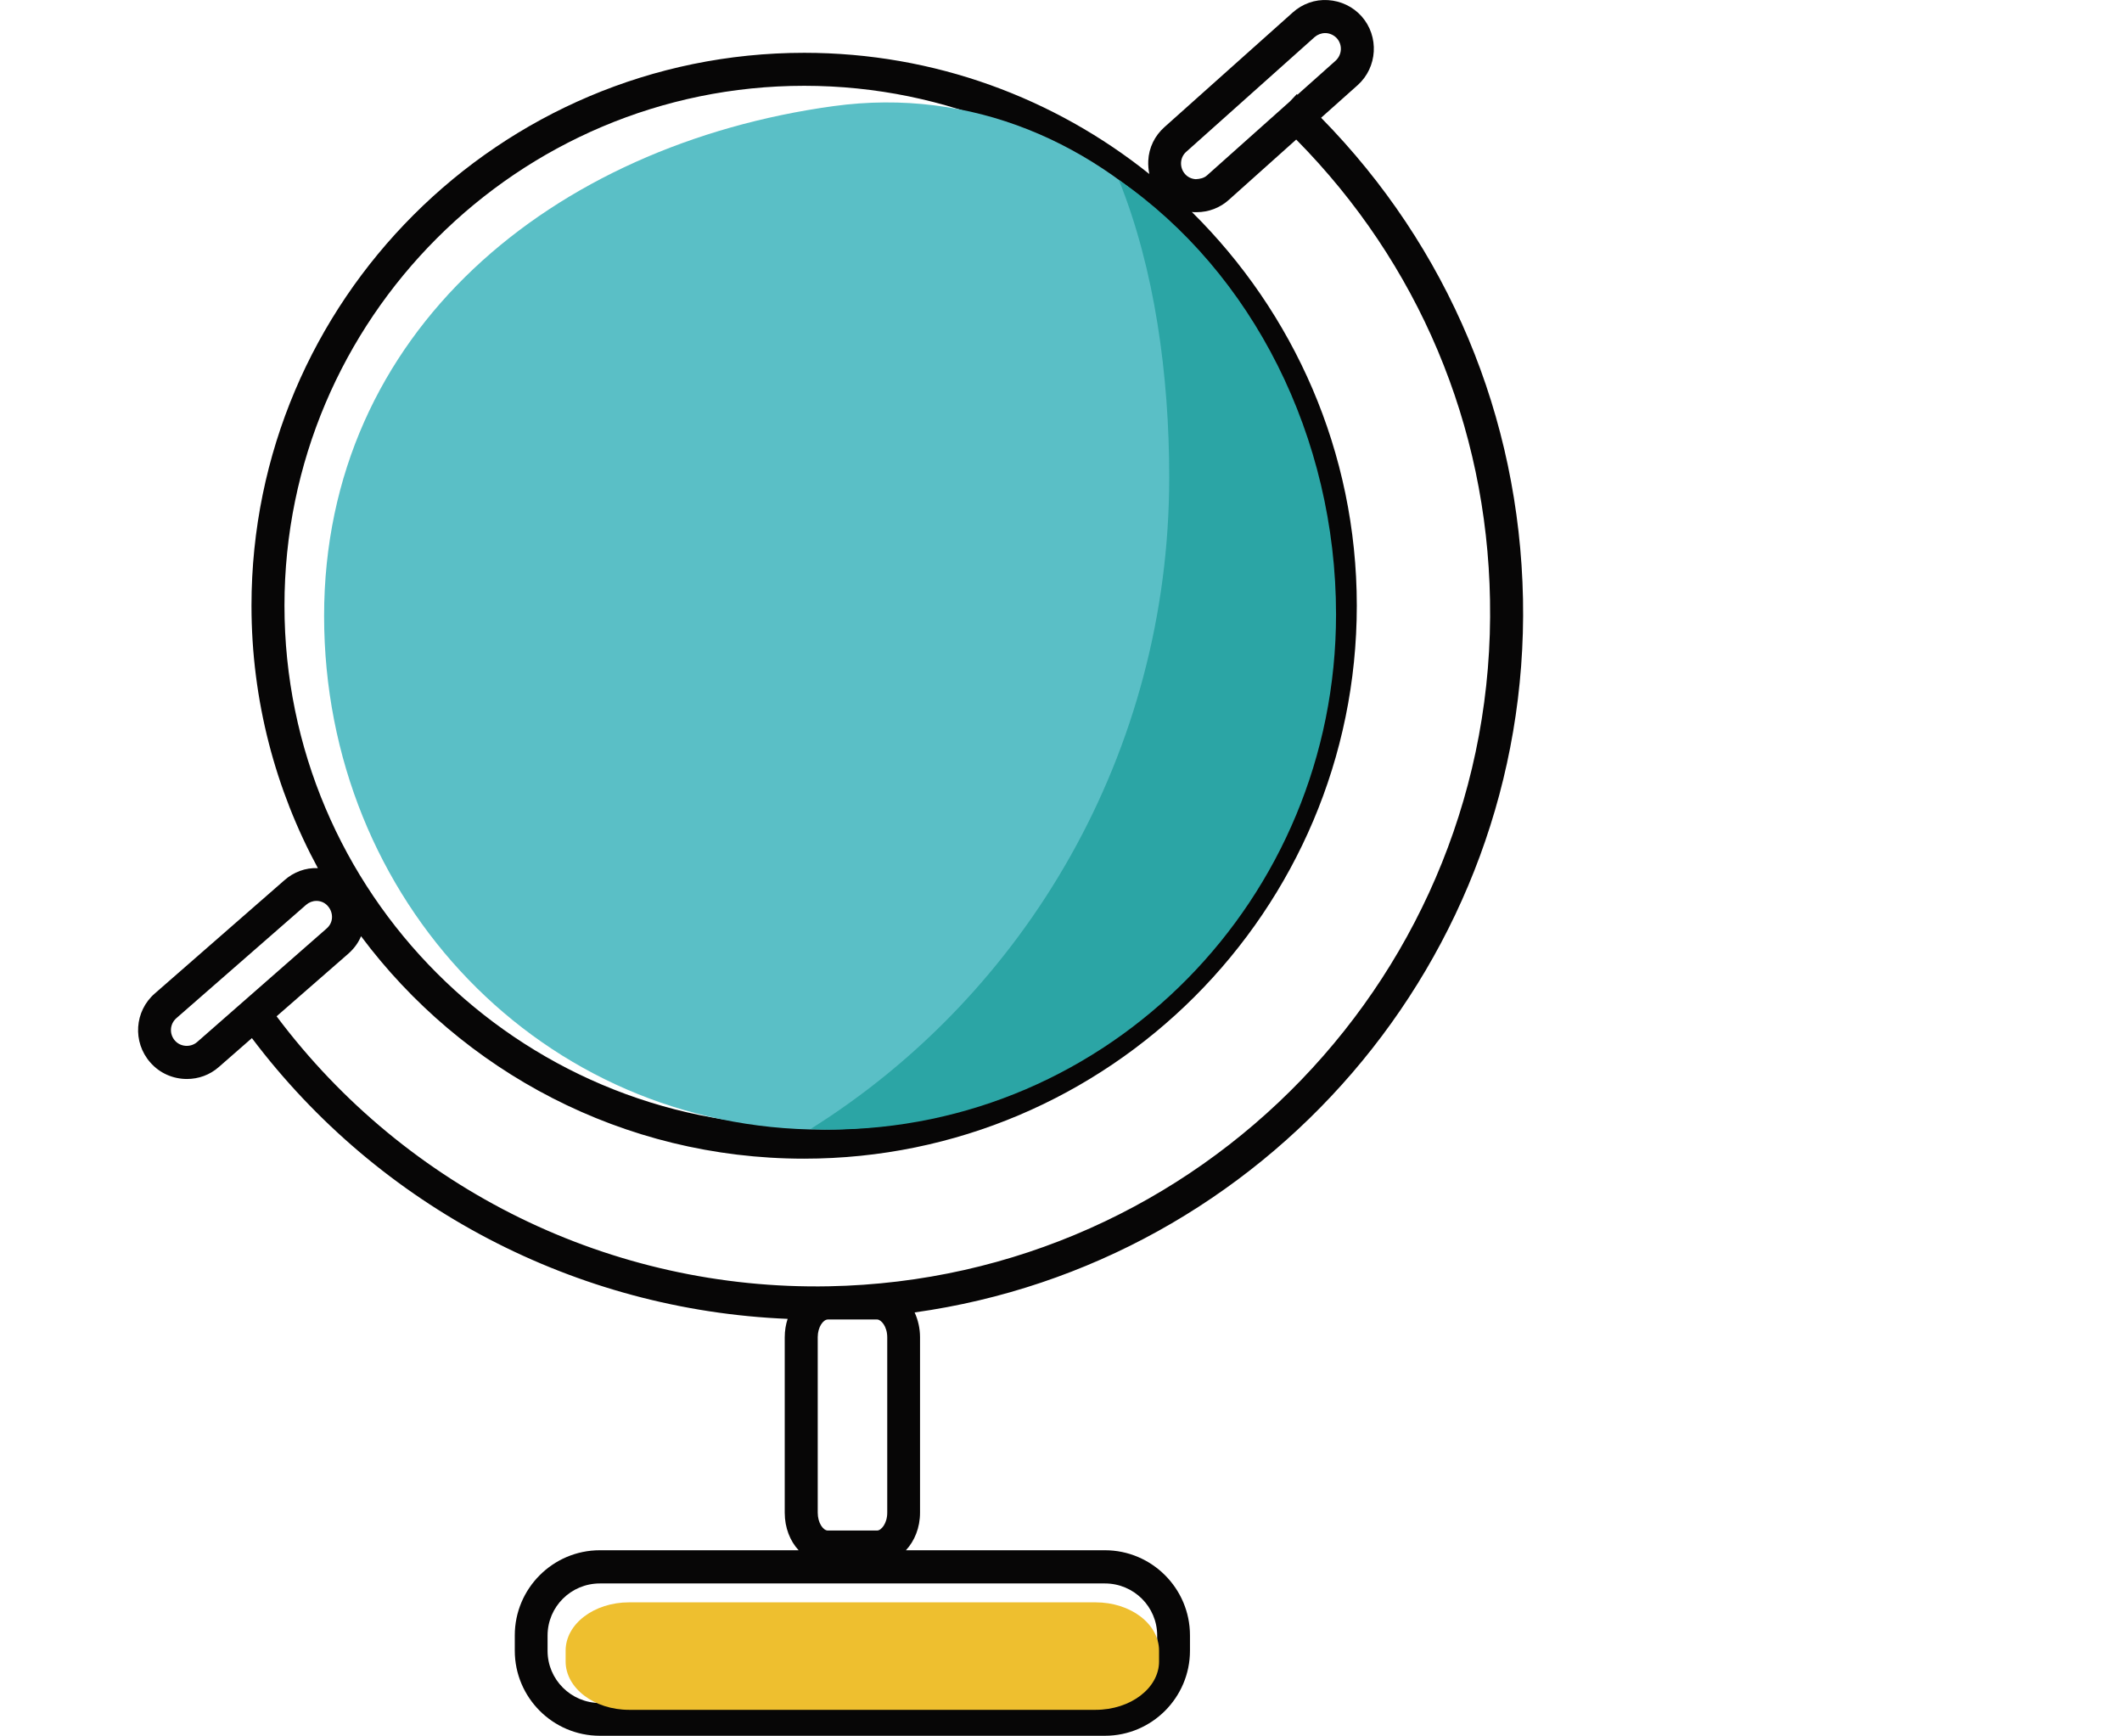 <?xml version="1.0" standalone="no"?><!DOCTYPE svg PUBLIC "-//W3C//DTD SVG 1.1//EN" "http://www.w3.org/Graphics/SVG/1.1/DTD/svg11.dtd"><svg t="1531985270154" class="icon" style="" viewBox="0 0 1252 1024" version="1.1" xmlns="http://www.w3.org/2000/svg" p-id="3484" xmlns:xlink="http://www.w3.org/1999/xlink" width="244.531" height="200"><defs><style type="text/css"></style></defs><path d="M898.582 353.491c-2.081-107.61-44.195-207.751-119.117-284.021l21.546-19.22c11.753-10.528 12.854-28.769 2.326-40.644-5.142-5.754-12.242-9.059-19.832-9.549-7.713-0.49-15.058 2.204-20.689 7.223l-75.78 67.7c-5.754 5.142-9.182 12.12-9.549 19.832-0.122 2.693 0.122 5.264 0.612 7.835-55.825-44.684-126.585-71.495-203.589-71.495-179.839 0-326.134 146.295-326.134 326.134 0 55.947 14.201 108.711 39.175 154.865-7.223-0.367-14.323 2.326-19.71 7.101l-76.514 66.843c-11.997 10.406-13.222 28.647-2.693 40.644 5.631 6.488 13.589 9.794 21.669 9.794 6.733 0 13.466-2.326 18.853-7.101l19.465-17.017C224.033 712.434 339.968 772.911 464.716 778.053c-1.102 3.305-1.714 6.978-1.714 10.896V892.396c0 8.937 3.183 16.772 8.202 22.159h-117.281c-27.668 0-50.193 22.526-50.193 50.193v9.059c0 27.668 22.526 50.193 50.193 50.193h297.977c27.668 0 50.193-22.526 50.193-50.193v-9.059c0-27.668-22.526-50.193-50.193-50.193h-117.403c5.142-5.509 8.325-13.344 8.325-22.159v-103.57c0-5.264-1.224-10.284-3.183-14.568C745.554 745.488 902.622 566.384 898.582 353.491zM682.751 964.87v9.059c0 17.017-13.834 30.728-30.728 30.728H353.924c-17.017 0-30.851-13.834-30.851-30.728v-9.059c0-17.017 13.834-30.728 30.851-30.728h297.977c17.017 0 30.851 13.711 30.851 30.728z m14.079-868.956c0.122-2.448 1.224-4.774 3.061-6.366l75.78-67.7c1.714-1.469 3.918-2.326 6.121-2.326h0.49c2.448 0.122 4.774 1.224 6.488 3.061 3.428 3.918 3.061 9.671-0.735 13.222l-22.526 20.077-0.367-0.367-4.04 4.285-48.847 43.582c-1.836 1.714-4.285 2.204-6.733 2.326-2.448-0.122-4.774-1.224-6.366-3.061-1.591-1.836-2.448-4.162-2.326-6.733zM167.841 357.286c0-169.066 137.603-306.669 306.669-306.669 169.188 0 306.669 137.603 306.669 306.669 0 169.188-137.603 306.791-306.669 306.791S167.841 526.474 167.841 357.286zM116.302 614.741c-3.795 3.305-9.794 2.938-13.099-0.857-3.428-3.918-3.061-9.794 0.857-13.222l76.514-66.843c1.714-1.469 3.795-2.326 5.999-2.326h0.612c2.448 0.122 4.774 1.224 6.366 3.183 1.591 1.836 2.448 4.285 2.326 6.733-0.122 2.448-1.224 4.652-3.183 6.366L116.302 614.741z m372.165 163.679h29.014c2.448 0 5.999 4.162 5.999 10.528V892.396c0 6.366-3.55 10.528-5.999 10.528H488.466c-2.816 0-5.999-4.53-5.999-10.528v-103.57c0-5.876 3.183-10.406 5.999-10.406z m0.612-19.588c-128.299 2.448-249.13-56.927-325.889-159.272l42.358-36.972c3.305-2.938 5.876-6.366 7.468-10.284 59.497 79.697 154.497 131.237 261.372 131.237 179.839 0 326.134-146.295 326.134-326.256 0-90.838-37.339-172.983-97.326-232.236 0.367 0 0.735 0.122 1.224 0.122h1.591c7.101 0 13.834-2.571 19.098-7.345l39.665-35.503C836.881 155.289 877.281 250.901 879.117 353.858c4.162 219.137-170.78 400.812-390.039 404.974z" fill="#070606" p-id="3485"></path><path d="M784.607 362.428c0 167.964-133.93 303.975-299.201 303.975-165.148 0-294.182-135.032-294.182-302.996 0-167.841 134.91-278.022 300.425-300.792C655.328 40.089 784.607 194.587 784.607 362.428z" fill="#5ABFC6" p-id="3486"></path><path d="M683.853 980.173c0 15.67-16.772 28.524-37.461 28.524H371.185c-20.689 0-37.461-12.854-37.461-28.524v-6.366c0-15.793 16.772-28.524 37.461-28.524H646.392c20.689 0 37.461 12.732 37.461 28.524v6.366z" fill="#EEBF2F" p-id="3487"></path><path d="M660.103 106.075c21.179 52.519 29.749 115.2 29.749 175.432 0 162.455-84.594 304.832-211.424 384.407 3.428 0.122 6.856 0.49 10.406 0.49 165.393 0 299.446-136.012 299.446-303.975 0-104.427-49.091-201.63-128.177-256.353z" fill="#2BA5A5" p-id="3488"></path></svg>